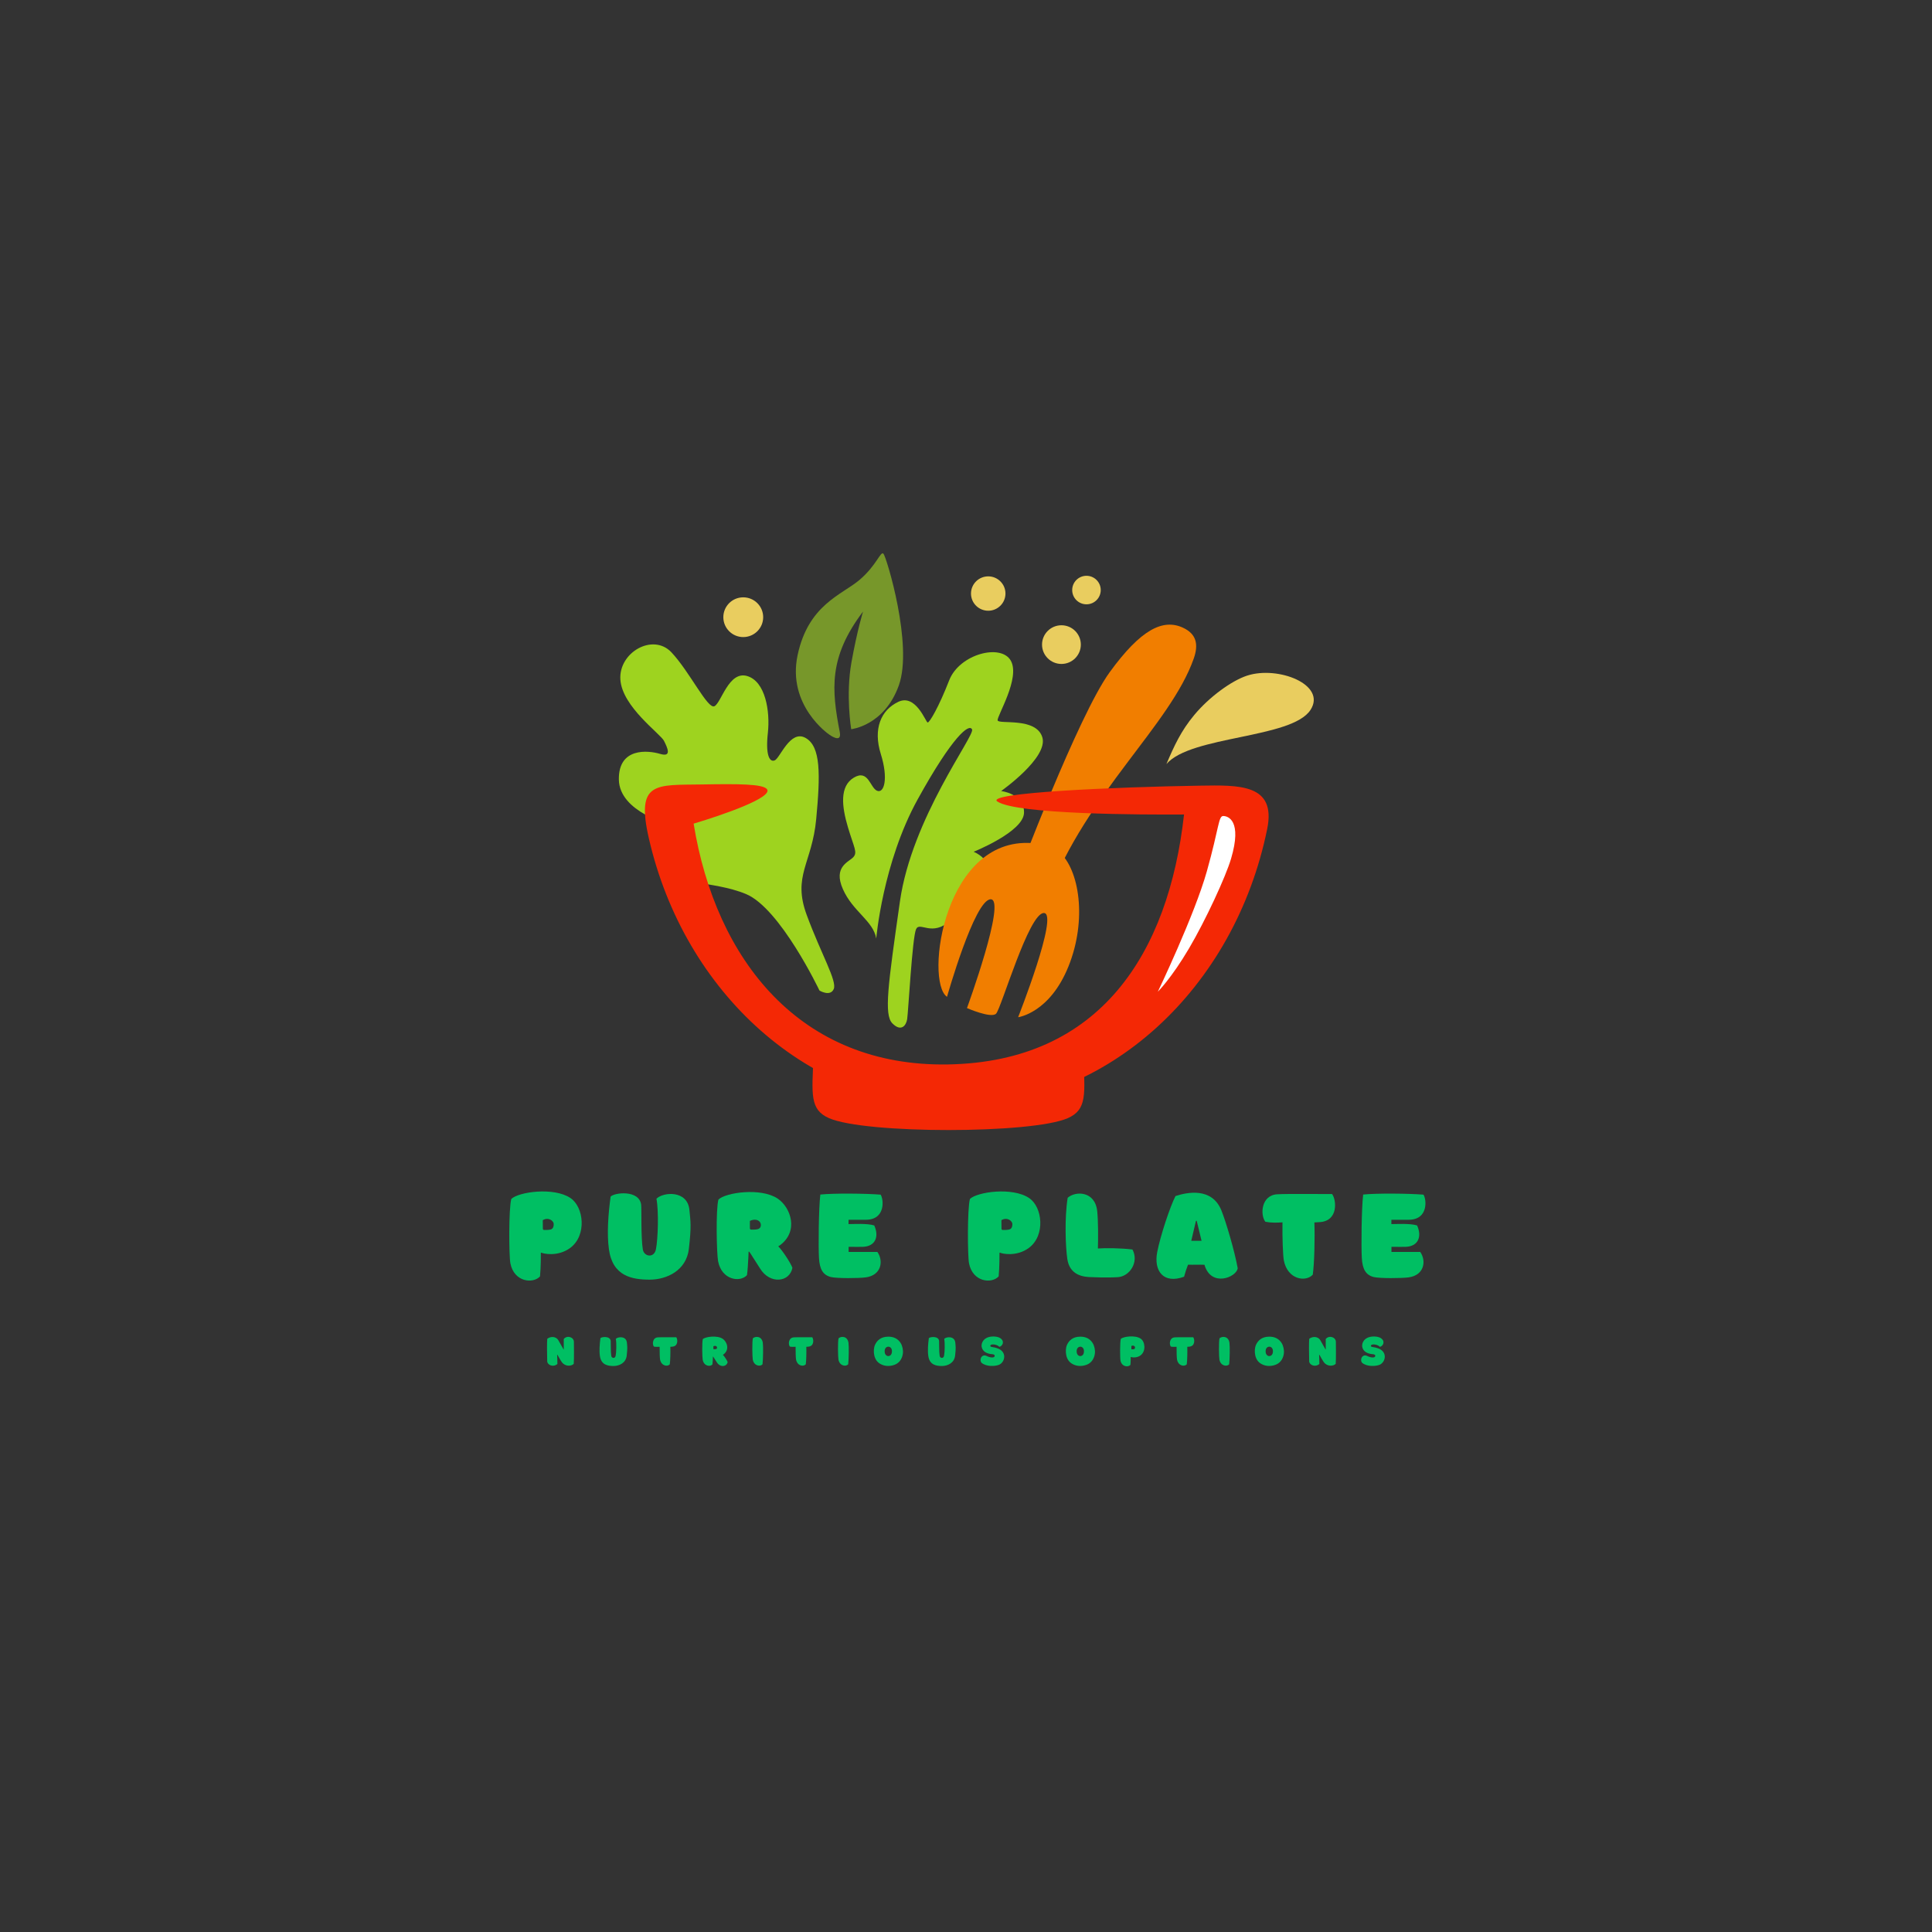 <svg xmlns="http://www.w3.org/2000/svg" xmlns:xlink="http://www.w3.org/1999/xlink" width="500" zoomAndPan="magnify" viewBox="0 0 375 375" height="500" preserveAspectRatio="xMidYMid meet" version="1.0"><rect x="0" y="0" width="375" height="375" fill="#333333" stroke="none"/><defs><g/><clipPath id="4f9006ea42"><path d="M 226.367 130.32 L 254.996 130.32 L 254.996 148.352 L 226.367 148.352 Z M 226.367 130.32 " clip-rule="nonzero"/></clipPath><clipPath id="7dac82e9b9"><path d="M 157.477 205 L 210.754 205 L 210.754 219.34 L 157.477 219.34 Z M 157.477 205 " clip-rule="nonzero"/></clipPath></defs><g fill="#00bf63" fill-opacity="1"><g transform="translate(97.912, 247.941)"><g><path d="M 12.789 -5.738 C 16.031 -8.168 15.398 -13.68 12.82 -15.398 C 9.582 -17.586 2.738 -16.598 1.328 -15.223 C 0.809 -13.262 0.875 -4.184 1.152 -2.738 C 1.863 0.926 5.559 1.281 6.906 -0.195 C 7.082 -1.945 7.066 -4.457 7.066 -4.734 C 7.066 -4.75 7.082 -4.766 7.082 -4.766 C 7.117 -4.781 7.133 -4.781 7.148 -4.797 C 7.164 -4.797 7.164 -4.797 7.18 -4.797 C 7.426 -4.637 10.324 -3.906 12.789 -5.738 Z M 9.562 -10.344 C 9.562 -9.695 9.336 -9.352 8.852 -9.273 C 8.445 -9.191 8.039 -9.207 7.637 -9.207 C 7.57 -9.207 7.457 -9.336 7.457 -9.402 C 7.441 -9.969 7.441 -10.422 7.441 -11.105 C 8.512 -11.754 9.562 -11.008 9.562 -10.344 Z M 9.562 -10.344 "/></g></g></g><g fill="#00bf63" fill-opacity="1"><g transform="translate(117.156, 247.941)"><g><path d="M 16.551 -5.512 C 17.07 -10.035 16.875 -10.828 16.664 -13.051 C 16.309 -17.02 11.523 -16.566 10.262 -15.27 C 10.73 -12.82 10.551 -7.426 10.164 -5.48 C 9.824 -3.695 7.863 -3.988 7.617 -5.414 C 7.23 -7.75 7.391 -13.262 7.293 -14.102 C 6.906 -17.055 2.074 -16.469 1.363 -15.676 C 0.906 -12.32 0.617 -8.398 1.039 -5.445 C 1.75 -0.211 5.559 0.438 8.949 0.438 C 12.32 0.438 16.062 -1.379 16.551 -5.512 Z M 16.551 -5.512 "/></g></g></g><g fill="#00bf63" fill-opacity="1"><g transform="translate(138.392, 247.941)"><g><path d="M 12.66 -6.031 C 12.789 -6.094 12.902 -6.16 13 -6.242 C 16.68 -8.949 15.125 -13.566 12.547 -15.301 C 9.289 -17.473 2.465 -16.484 1.055 -15.109 C 0.52 -13.145 0.715 -4.586 0.988 -3.145 C 1.688 0.52 5.254 1.039 6.598 -0.438 C 6.711 -1.23 6.809 -2.676 6.871 -4.004 C 6.891 -4.344 6.906 -4.684 6.906 -4.977 C 6.938 -4.977 6.988 -4.992 7.02 -5.008 C 7.102 -4.895 7.195 -4.766 7.277 -4.637 C 8.266 -3.078 8.738 -2.367 9.141 -1.719 C 11.055 1.395 14.898 0.957 15.414 -1.863 C 15.059 -2.836 13.422 -5.316 12.66 -6.031 Z M 9.289 -10.18 C 9.289 -9.727 9.062 -9.418 8.559 -9.336 C 8.168 -9.258 7.766 -9.273 7.359 -9.273 C 7.293 -9.273 7.164 -9.402 7.164 -9.465 C 7.148 -10.035 7.164 -10.293 7.164 -10.973 C 8.398 -11.543 9.289 -10.957 9.289 -10.18 Z M 9.289 -10.18 "/></g></g></g><g fill="#00bf63" fill-opacity="1"><g transform="translate(158.073, 247.941)"><g><path d="M 0.891 -3.746 C 1.02 -1.539 1.688 -0.453 3.211 -0.066 C 4.375 0.211 8.609 0.18 9.953 0 C 13.031 -0.406 13.453 -3.211 12.223 -4.945 C 10.488 -4.945 8.754 -4.945 7.02 -4.945 C 6.891 -4.945 6.758 -4.945 6.645 -4.945 C 6.645 -5.285 6.645 -5.578 6.645 -5.934 C 8.152 -5.934 8.641 -5.902 9.465 -5.934 C 11.848 -6.047 12.594 -7.926 11.621 -10.082 C 10.246 -10.52 7.57 -10.344 6.629 -10.344 C 6.629 -10.668 6.629 -10.926 6.629 -11.184 C 8.723 -11.184 9.094 -11.184 9.969 -11.184 C 13.875 -11.184 13.453 -15.203 12.855 -16.062 C 9.969 -16.293 3.859 -16.355 1.152 -16.082 C 0.828 -13.34 0.762 -5.965 0.891 -3.746 Z M 0.891 -3.746 "/></g></g></g><g fill="#00bf63" fill-opacity="1"><g transform="translate(175.242, 247.941)"><g/></g></g><g fill="#00bf63" fill-opacity="1"><g transform="translate(186.934, 247.941)"><g><path d="M 12.789 -5.738 C 16.031 -8.168 15.398 -13.68 12.82 -15.398 C 9.582 -17.586 2.738 -16.598 1.328 -15.223 C 0.809 -13.262 0.875 -4.184 1.152 -2.738 C 1.863 0.926 5.559 1.281 6.906 -0.195 C 7.082 -1.945 7.066 -4.457 7.066 -4.734 C 7.066 -4.75 7.082 -4.766 7.082 -4.766 C 7.117 -4.781 7.133 -4.781 7.148 -4.797 C 7.164 -4.797 7.164 -4.797 7.18 -4.797 C 7.426 -4.637 10.324 -3.906 12.789 -5.738 Z M 9.562 -10.344 C 9.562 -9.695 9.336 -9.352 8.852 -9.273 C 8.445 -9.191 8.039 -9.207 7.637 -9.207 C 7.57 -9.207 7.457 -9.336 7.457 -9.402 C 7.441 -9.969 7.441 -10.422 7.441 -11.105 C 8.512 -11.754 9.562 -11.008 9.562 -10.344 Z M 9.562 -10.344 "/></g></g></g><g fill="#00bf63" fill-opacity="1"><g transform="translate(206.178, 247.941)"><g><path d="M 10.812 -0.047 C 13.082 -0.195 14.945 -2.965 13.633 -5.414 C 11.348 -5.691 8.398 -5.723 6.922 -5.609 C 6.988 -7.637 6.988 -10.941 6.793 -12.855 C 6.355 -16.824 2.547 -16.793 1.055 -15.449 C 0.422 -11.445 0.648 -5.852 0.988 -3.566 C 1.457 -0.391 4.117 -0.047 5.785 -0.047 C 5.785 -0.047 8.527 0.098 10.812 -0.047 Z M 10.812 -0.047 "/></g></g></g><g fill="#00bf63" fill-opacity="1"><g transform="translate(224.368, 247.941)"><g><path d="M 0.242 -4.895 C -0.453 -1.215 1.477 1.328 5.461 -0.129 C 5.691 -0.973 5.949 -1.781 6.227 -2.465 C 7.262 -2.43 8.398 -2.496 9.418 -2.449 C 10.699 1.992 15.645 -0.016 15.871 -1.781 C 15.254 -5.188 13.566 -10.895 12.691 -13.031 C 10.844 -17.539 6.016 -16.52 3.793 -15.789 C 2.754 -13.762 0.875 -8.152 0.242 -4.895 Z M 6.855 -7.102 C 7.164 -8.43 7.473 -9.695 7.766 -10.973 C 7.812 -10.973 7.863 -10.973 7.91 -10.992 C 8.219 -9.695 8.543 -8.414 8.852 -7.102 C 8.188 -7.102 7.555 -7.102 6.855 -7.102 Z M 6.855 -7.102 "/></g></g></g><g fill="#00bf63" fill-opacity="1"><g transform="translate(243.983, 247.941)"><g><path d="M 14.574 -16.176 C 12.727 -16.16 5.934 -16.258 3.891 -16.129 C 0.809 -15.934 0.582 -12.141 1.621 -10.797 C 2.676 -10.586 3.859 -10.602 4.945 -10.684 C 4.895 -7.586 5.043 -4.23 5.203 -3.324 C 5.918 0.438 9.465 0.973 10.828 -0.535 C 11.137 -2.754 11.25 -7.652 11.137 -10.668 C 11.219 -10.668 11.621 -10.699 12.191 -10.73 C 15.82 -10.957 15.434 -15.043 14.574 -16.176 Z M 14.574 -16.176 "/></g></g></g><g fill="#00bf63" fill-opacity="1"><g transform="translate(263.437, 247.941)"><g><path d="M 0.891 -3.746 C 1.02 -1.539 1.688 -0.453 3.211 -0.066 C 4.375 0.211 8.609 0.18 9.953 0 C 13.031 -0.406 13.453 -3.211 12.223 -4.945 C 10.488 -4.945 8.754 -4.945 7.02 -4.945 C 6.891 -4.945 6.758 -4.945 6.645 -4.945 C 6.645 -5.285 6.645 -5.578 6.645 -5.934 C 8.152 -5.934 8.641 -5.902 9.465 -5.934 C 11.848 -6.047 12.594 -7.926 11.621 -10.082 C 10.246 -10.52 7.57 -10.344 6.629 -10.344 C 6.629 -10.668 6.629 -10.926 6.629 -11.184 C 8.723 -11.184 9.094 -11.184 9.969 -11.184 C 13.875 -11.184 13.453 -15.203 12.855 -16.062 C 9.969 -16.293 3.859 -16.355 1.152 -16.082 C 0.828 -13.34 0.762 -5.965 0.891 -3.746 Z M 0.891 -3.746 "/></g></g></g><g fill="#00bf63" fill-opacity="1"><g transform="translate(105.878, 264.993)"><g><path d="M 3.547 -3.059 C 3.543 -3.051 3.531 -3.051 3.523 -3.047 C 3.504 -3.086 3.477 -3.121 3.453 -3.164 C 3.062 -3.855 2.879 -4.203 2.504 -4.84 C 1.984 -5.719 0.859 -5.57 0.344 -5.129 C 0.277 -4.488 0.293 -2.105 0.336 -0.762 C 0.359 -0.109 1.418 0.488 2.312 -0.238 C 2.328 -1.016 2.277 -1.383 2.262 -2.035 C 2.273 -2.035 2.289 -2.039 2.301 -2.039 C 2.324 -2.008 2.352 -1.98 2.367 -1.949 C 2.492 -1.75 2.867 -1.023 3.172 -0.605 C 3.84 0.305 5.016 0.203 5.484 -0.266 C 5.566 -1.367 5.516 -3.867 5.516 -4.531 C 5.516 -5.449 4.211 -5.898 3.547 -5.09 C 3.547 -4.34 3.547 -3.793 3.547 -3.059 Z M 3.547 -3.059 "/></g></g></g><g fill="#00bf63" fill-opacity="1"><g transform="translate(116.088, 264.993)"><g><path d="M 5.555 -1.848 C 5.727 -3.367 5.664 -3.633 5.594 -4.379 C 5.473 -5.711 3.867 -5.559 3.441 -5.125 C 3.602 -4.305 3.543 -2.492 3.41 -1.84 C 3.297 -1.242 2.637 -1.34 2.559 -1.816 C 2.426 -2.602 2.48 -4.449 2.449 -4.734 C 2.316 -5.723 0.695 -5.527 0.457 -5.262 C 0.305 -4.133 0.207 -2.816 0.348 -1.828 C 0.586 -0.07 1.867 0.148 3.004 0.148 C 4.133 0.148 5.391 -0.461 5.555 -1.848 Z M 5.555 -1.848 "/></g></g></g><g fill="#00bf63" fill-opacity="1"><g transform="translate(126.374, 264.993)"><g><path d="M 4.891 -5.43 C 4.27 -5.422 1.992 -5.457 1.305 -5.414 C 0.273 -5.348 0.195 -4.074 0.543 -3.621 C 0.898 -3.551 1.293 -3.559 1.66 -3.586 C 1.645 -2.547 1.691 -1.418 1.746 -1.113 C 1.984 0.148 3.176 0.328 3.633 -0.18 C 3.738 -0.926 3.773 -2.566 3.738 -3.578 C 3.766 -3.578 3.898 -3.59 4.09 -3.602 C 5.309 -3.676 5.18 -5.047 4.891 -5.43 Z M 4.891 -5.43 "/></g></g></g><g fill="#00bf63" fill-opacity="1"><g transform="translate(136.062, 264.993)"><g><path d="M 4.25 -2.023 C 4.293 -2.047 4.328 -2.066 4.363 -2.094 C 5.598 -3.004 5.074 -4.555 4.211 -5.137 C 3.117 -5.863 0.828 -5.531 0.355 -5.07 C 0.176 -4.41 0.238 -1.539 0.332 -1.055 C 0.566 0.176 1.762 0.348 2.215 -0.148 C 2.254 -0.414 2.285 -0.898 2.305 -1.344 C 2.312 -1.457 2.316 -1.57 2.316 -1.672 C 2.328 -1.672 2.344 -1.676 2.355 -1.68 C 2.383 -1.645 2.414 -1.598 2.441 -1.555 C 2.773 -1.035 2.934 -0.793 3.066 -0.578 C 3.711 0.469 5 0.32 5.172 -0.625 C 5.055 -0.953 4.504 -1.785 4.25 -2.023 Z M 3.117 -3.418 C 3.117 -3.266 3.039 -3.16 2.871 -3.133 C 2.742 -3.105 2.605 -3.113 2.469 -3.113 C 2.449 -3.113 2.406 -3.156 2.406 -3.176 C 2.398 -3.367 2.406 -3.453 2.406 -3.684 C 2.816 -3.875 3.117 -3.676 3.117 -3.418 Z M 3.117 -3.418 "/></g></g></g><g fill="#00bf63" fill-opacity="1"><g transform="translate(145.826, 264.993)"><g><path d="M 2.234 -4.375 C 2.035 -5.68 0.816 -5.68 0.309 -5.234 C 0.137 -4.57 0.195 -1.566 0.289 -1.082 C 0.527 0.141 1.719 0.32 2.176 -0.176 C 2.301 -1.09 2.332 -3.723 2.234 -4.375 Z M 2.234 -4.375 "/></g></g></g><g fill="#00bf63" fill-opacity="1"><g transform="translate(152.767, 264.993)"><g><path d="M 4.891 -5.43 C 4.27 -5.422 1.992 -5.457 1.305 -5.414 C 0.273 -5.348 0.195 -4.074 0.543 -3.621 C 0.898 -3.551 1.293 -3.559 1.66 -3.586 C 1.645 -2.547 1.691 -1.418 1.746 -1.113 C 1.984 0.148 3.176 0.328 3.633 -0.18 C 3.738 -0.926 3.773 -2.566 3.738 -3.578 C 3.766 -3.578 3.898 -3.59 4.09 -3.602 C 5.309 -3.676 5.18 -5.047 4.891 -5.43 Z M 4.891 -5.43 "/></g></g></g><g fill="#00bf63" fill-opacity="1"><g transform="translate(162.455, 264.993)"><g><path d="M 2.234 -4.375 C 2.035 -5.68 0.816 -5.68 0.309 -5.234 C 0.137 -4.57 0.195 -1.566 0.289 -1.082 C 0.527 0.141 1.719 0.32 2.176 -0.176 C 2.301 -1.09 2.332 -3.723 2.234 -4.375 Z M 2.234 -4.375 "/></g></g></g><g fill="#00bf63" fill-opacity="1"><g transform="translate(169.396, 264.993)"><g><path d="M 3.008 -5.547 C 1.512 -5.543 0.789 -4.727 0.445 -3.961 C 0.191 -3.398 0.148 -2.594 0.309 -1.895 C 0.48 -1.148 0.875 -0.566 1.566 -0.211 C 2.289 0.164 3.059 0.223 3.84 0.031 C 4.809 -0.195 5.445 -0.793 5.738 -1.742 C 5.957 -2.457 5.898 -3.164 5.641 -3.863 C 5.477 -4.293 4.863 -5.559 3.008 -5.547 Z M 3.035 -3.602 C 3.422 -3.602 3.77 -3.246 3.73 -2.633 C 3.699 -2.02 3.344 -1.797 3.059 -1.777 C 2.773 -1.758 2.355 -1.98 2.316 -2.609 C 2.273 -3.258 2.633 -3.602 3.035 -3.602 Z M 3.035 -3.602 "/></g></g></g><g fill="#00bf63" fill-opacity="1"><g transform="translate(179.83, 264.993)"><g><path d="M 5.555 -1.848 C 5.727 -3.367 5.664 -3.633 5.594 -4.379 C 5.473 -5.711 3.867 -5.559 3.441 -5.125 C 3.602 -4.305 3.543 -2.492 3.41 -1.84 C 3.297 -1.242 2.637 -1.34 2.559 -1.816 C 2.426 -2.602 2.48 -4.449 2.449 -4.734 C 2.316 -5.723 0.695 -5.527 0.457 -5.262 C 0.305 -4.133 0.207 -2.816 0.348 -1.828 C 0.586 -0.07 1.867 0.148 3.004 0.148 C 4.133 0.148 5.391 -0.461 5.555 -1.848 Z M 5.555 -1.848 "/></g></g></g><g fill="#00bf63" fill-opacity="1"><g transform="translate(190.116, 264.993)"><g><path d="M 3.973 -3.062 C 3.773 -3.184 3.258 -3.426 2.465 -3.531 C 2.188 -3.57 2.105 -3.641 2.105 -3.758 C 2.117 -4.238 3.449 -4.059 3.848 -3.57 C 4.473 -3.715 4.973 -4.641 4.02 -5.27 C 3.551 -5.582 2.559 -5.672 1.84 -5.477 C 0.531 -5.129 0.348 -4.059 0.418 -3.602 C 0.586 -2.578 1.57 -2.215 2.453 -2.148 C 2.859 -2.121 3.004 -1.965 2.941 -1.746 C 2.855 -1.414 2.137 -1.426 1.371 -1.805 C 0.484 -2.246 -0.125 -1.133 0.402 -0.469 C 1.383 0.336 3.066 0.203 3.785 -0.086 C 4.809 -0.508 5.352 -2.207 3.973 -3.062 Z M 3.973 -3.062 "/></g></g></g><g fill="#00bf63" fill-opacity="1"><g transform="translate(199.581, 264.993)"><g/></g></g><g fill="#00bf63" fill-opacity="1"><g transform="translate(206.663, 264.993)"><g><path d="M 3.008 -5.547 C 1.512 -5.543 0.789 -4.727 0.445 -3.961 C 0.191 -3.398 0.148 -2.594 0.309 -1.895 C 0.48 -1.148 0.875 -0.566 1.566 -0.211 C 2.289 0.164 3.059 0.223 3.84 0.031 C 4.809 -0.195 5.445 -0.793 5.738 -1.742 C 5.957 -2.457 5.898 -3.164 5.641 -3.863 C 5.477 -4.293 4.863 -5.559 3.008 -5.547 Z M 3.035 -3.602 C 3.422 -3.602 3.77 -3.246 3.73 -2.633 C 3.699 -2.02 3.344 -1.797 3.059 -1.777 C 2.773 -1.758 2.355 -1.98 2.316 -2.609 C 2.273 -3.258 2.633 -3.602 3.035 -3.602 Z M 3.035 -3.602 "/></g></g></g><g fill="#00bf63" fill-opacity="1"><g transform="translate(217.097, 264.993)"><g><path d="M 4.293 -1.926 C 5.379 -2.742 5.168 -4.59 4.305 -5.168 C 3.215 -5.902 0.918 -5.57 0.445 -5.109 C 0.273 -4.449 0.293 -1.402 0.387 -0.918 C 0.625 0.309 1.867 0.43 2.316 -0.066 C 2.379 -0.652 2.371 -1.496 2.371 -1.59 C 2.371 -1.594 2.379 -1.598 2.379 -1.598 C 2.387 -1.605 2.395 -1.605 2.398 -1.609 C 2.406 -1.609 2.406 -1.609 2.41 -1.609 C 2.492 -1.555 3.465 -1.312 4.293 -1.926 Z M 3.211 -3.469 C 3.211 -3.254 3.133 -3.141 2.969 -3.113 C 2.836 -3.086 2.699 -3.09 2.562 -3.09 C 2.539 -3.09 2.504 -3.133 2.504 -3.156 C 2.496 -3.344 2.496 -3.496 2.496 -3.727 C 2.855 -3.945 3.211 -3.695 3.211 -3.469 Z M 3.211 -3.469 "/></g></g></g><g fill="#00bf63" fill-opacity="1"><g transform="translate(226.714, 264.993)"><g><path d="M 4.891 -5.43 C 4.27 -5.422 1.992 -5.457 1.305 -5.414 C 0.273 -5.348 0.195 -4.074 0.543 -3.621 C 0.898 -3.551 1.293 -3.559 1.66 -3.586 C 1.645 -2.547 1.691 -1.418 1.746 -1.113 C 1.984 0.148 3.176 0.328 3.633 -0.18 C 3.738 -0.926 3.773 -2.566 3.738 -3.578 C 3.766 -3.578 3.898 -3.59 4.09 -3.602 C 5.309 -3.676 5.18 -5.047 4.891 -5.43 Z M 4.891 -5.43 "/></g></g></g><g fill="#00bf63" fill-opacity="1"><g transform="translate(236.402, 264.993)"><g><path d="M 2.234 -4.375 C 2.035 -5.68 0.816 -5.68 0.309 -5.234 C 0.137 -4.57 0.195 -1.566 0.289 -1.082 C 0.527 0.141 1.719 0.32 2.176 -0.176 C 2.301 -1.09 2.332 -3.723 2.234 -4.375 Z M 2.234 -4.375 "/></g></g></g><g fill="#00bf63" fill-opacity="1"><g transform="translate(243.343, 264.993)"><g><path d="M 3.008 -5.547 C 1.512 -5.543 0.789 -4.727 0.445 -3.961 C 0.191 -3.398 0.148 -2.594 0.309 -1.895 C 0.48 -1.148 0.875 -0.566 1.566 -0.211 C 2.289 0.164 3.059 0.223 3.84 0.031 C 4.809 -0.195 5.445 -0.793 5.738 -1.742 C 5.957 -2.457 5.898 -3.164 5.641 -3.863 C 5.477 -4.293 4.863 -5.559 3.008 -5.547 Z M 3.035 -3.602 C 3.422 -3.602 3.77 -3.246 3.73 -2.633 C 3.699 -2.02 3.344 -1.797 3.059 -1.777 C 2.773 -1.758 2.355 -1.98 2.316 -2.609 C 2.273 -3.258 2.633 -3.602 3.035 -3.602 Z M 3.035 -3.602 "/></g></g></g><g fill="#00bf63" fill-opacity="1"><g transform="translate(253.776, 264.993)"><g><path d="M 3.547 -3.059 C 3.543 -3.051 3.531 -3.051 3.523 -3.047 C 3.504 -3.086 3.477 -3.121 3.453 -3.164 C 3.062 -3.855 2.879 -4.203 2.504 -4.84 C 1.984 -5.719 0.859 -5.57 0.344 -5.129 C 0.277 -4.488 0.293 -2.105 0.336 -0.762 C 0.359 -0.109 1.418 0.488 2.312 -0.238 C 2.328 -1.016 2.277 -1.383 2.262 -2.035 C 2.273 -2.035 2.289 -2.039 2.301 -2.039 C 2.324 -2.008 2.352 -1.98 2.367 -1.949 C 2.492 -1.75 2.867 -1.023 3.172 -0.605 C 3.84 0.305 5.016 0.203 5.484 -0.266 C 5.566 -1.367 5.516 -3.867 5.516 -4.531 C 5.516 -5.449 4.211 -5.898 3.547 -5.09 C 3.547 -4.34 3.547 -3.793 3.547 -3.059 Z M 3.547 -3.059 "/></g></g></g><g fill="#00bf63" fill-opacity="1"><g transform="translate(263.986, 264.993)"><g><path d="M 3.973 -3.062 C 3.773 -3.184 3.258 -3.426 2.465 -3.531 C 2.188 -3.57 2.105 -3.641 2.105 -3.758 C 2.117 -4.238 3.449 -4.059 3.848 -3.57 C 4.473 -3.715 4.973 -4.641 4.02 -5.27 C 3.551 -5.582 2.559 -5.672 1.84 -5.477 C 0.531 -5.129 0.348 -4.059 0.418 -3.602 C 0.586 -2.578 1.57 -2.215 2.453 -2.148 C 2.859 -2.121 3.004 -1.965 2.941 -1.746 C 2.855 -1.414 2.137 -1.426 1.371 -1.805 C 0.484 -2.246 -0.125 -1.133 0.402 -0.469 C 1.383 0.336 3.066 0.203 3.785 -0.086 C 4.809 -0.508 5.352 -2.207 3.973 -3.062 Z M 3.973 -3.062 "/></g></g></g><path fill="#9ed31f" d="M 170.078 182.164 C 170.078 182.164 171.332 167.461 178.121 155.152 C 184.914 142.848 188.152 140.34 188.68 141.594 C 189.203 142.848 176.973 158.805 174.676 174.965 C 172.375 191.137 171.539 196.977 173.215 198.641 C 174.879 200.312 175.875 199.113 176.082 197.812 C 176.293 196.504 177.078 181.906 177.812 180.344 C 178.539 178.773 180.891 181.961 184.551 178.617 C 188.207 175.281 191.785 169.18 191.5 167.723 C 191.211 166.262 188.988 165.324 188.988 165.324 C 188.988 165.324 198.66 161.461 198.762 157.766 C 198.863 154.059 194.32 153.539 194.32 153.539 C 194.32 153.539 203.516 147.074 202.316 143.109 C 201.113 139.145 193.801 140.656 193.641 139.82 C 193.484 138.984 198.082 131.637 196.203 128.246 C 194.32 124.855 186.223 126.938 184.234 132.055 C 182.25 137.164 180.418 140.293 180.055 140.238 C 179.691 140.184 177.758 134.609 174.359 136.227 C 170.961 137.84 169.445 141.492 170.961 146.34 C 172.48 151.188 171.594 154.059 170.234 153.484 C 168.875 152.906 168.562 149.258 165.742 150.93 C 162.922 152.602 163.387 156.559 164.586 160.578 C 165.789 164.59 166.469 165.426 165.637 166.363 C 164.801 167.305 161.664 168.188 163.602 172.57 C 165.527 176.953 169.5 178.727 170.078 182.164 " fill-opacity="1" fill-rule="evenodd"/><path fill="#f17e00" d="M 197.402 170.332 C 197.402 170.332 209.312 138.828 215.383 130.484 C 221.441 122.145 225.723 120.055 229.594 121.828 C 232.223 123.035 232.672 125.062 231.711 127.812 C 227.176 140.727 211.012 153.82 203.375 173.879 L 197.402 170.332 " fill-opacity="1" fill-rule="evenodd"/><path fill="#f17e00" d="M 183.816 193.484 C 183.816 193.484 189.148 174.605 192.285 174.551 C 195.418 174.5 187.688 195.668 187.688 195.668 C 187.688 195.668 192.34 197.703 193.328 196.766 C 194.32 195.828 199.703 177.109 202.633 177.215 C 205.555 177.316 197.617 197.441 197.617 197.441 C 197.617 197.441 203.73 196.664 207.387 187.586 C 211.043 178.516 209.496 168.793 205.609 165.371 C 204.621 164.504 203.02 163.961 201.195 163.73 C 183.23 161.477 179.43 190.496 183.816 193.484 " fill-opacity="1" fill-rule="evenodd"/><g clip-path="url(#4f9006ea42)"><path fill="#e9cd5f" d="M 231.789 138.797 C 234.719 135.262 239.062 132.125 242.035 131.148 C 248.055 129.168 257.562 132.883 254.363 137.801 C 250.73 143.383 231.141 142.762 226.402 148.305 C 227.895 144.781 229.246 141.848 231.789 138.797 " fill-opacity="1" fill-rule="evenodd"/></g><path fill="#77972a" d="M 160.883 142.531 C 160.883 142.531 152.73 136.949 154.816 127.152 C 156.91 117.344 163.387 115.469 166.785 112.598 C 170.18 109.734 170.914 106.863 171.484 107.488 C 172.059 108.109 177.273 125.219 174.461 133.039 C 171.656 140.867 165.219 141.539 165.219 141.539 C 165.219 141.539 164.121 134.973 165.266 128.555 C 166.422 122.145 167.52 118.699 167.52 118.699 C 160.82 127.539 161.395 133.812 163 142.113 C 163.457 144.48 160.883 142.531 160.883 142.531 " fill-opacity="1" fill-rule="evenodd"/><path fill="#9ed31f" d="M 159.059 192.262 C 159.059 192.262 151.461 176.285 144.777 173.523 C 138.094 170.766 130.266 172.027 128.188 167.547 C 126.117 163.062 130.145 160.074 130.145 160.074 C 130.145 160.074 120.238 157.652 120.121 151.332 C 120.012 145.008 125.824 145.641 128.133 146.332 C 130.438 147.016 129.57 145.18 128.883 143.801 C 128.188 142.422 120.762 137.195 120.414 131.906 C 120.066 126.613 126.75 122.824 130.32 126.613 C 133.891 130.406 137.352 137.707 138.668 137.078 C 139.996 136.445 141.434 130.18 145.004 131.211 C 148.574 132.246 149.5 138.055 149.043 142.25 C 148.574 146.449 149.324 147.996 150.359 147.594 C 151.402 147.191 153.363 141.562 156.355 143.227 C 159.352 144.898 159.23 150.352 158.426 158.977 C 157.621 167.602 153.766 169.961 156.586 177.605 C 159.406 185.246 162.52 190.426 161.824 191.98 C 161.137 193.523 159.059 192.262 159.059 192.262 " fill-opacity="1" fill-rule="evenodd"/><path fill="#f42805" d="M 136.27 152.262 C 143.25 152.137 148.047 152.152 148.859 153.168 C 150.125 154.754 140.543 158.102 134.633 159.867 C 138.922 186.32 155.297 207.141 184.09 206.605 C 213.492 206.059 226.812 185.121 229.82 158.094 C 221.812 158.148 197.34 158.094 193.586 155.57 C 191.074 153.879 216.398 152.75 232.934 152.496 C 240.516 152.379 247.738 152.141 245.969 160.871 C 239.695 191.758 215.121 214.812 185.75 214.812 C 156.98 214.812 132.801 192.68 125.945 162.73 C 123.391 151.605 127.277 152.41 136.27 152.262 " fill-opacity="1" fill-rule="evenodd"/><g clip-path="url(#7dac82e9b9)"><path fill="#f42805" d="M 157.906 205.004 C 157.598 212.352 157.129 215.379 160.914 217.035 C 167.922 220.109 200.254 220.109 207.254 217.035 C 211.035 215.379 210.578 212.352 210.27 205.004 L 183.711 208.969 L 157.906 205.004 " fill-opacity="1" fill-rule="evenodd"/></g><path fill="#ffffff" d="M 224.734 192.492 C 224.734 192.492 231.836 177.68 234.246 169.133 C 236.645 160.578 236.488 158.387 237.43 158.387 C 238.367 158.387 241.141 159.27 238.945 166.68 C 237.895 170.227 233.961 178.703 230.801 184.062 C 227.363 189.898 224.734 192.492 224.734 192.492 " fill-opacity="1" fill-rule="evenodd"/><path fill="#e9cd5f" d="M 191.816 111.871 C 193.656 111.871 195.16 113.363 195.16 115.207 C 195.16 117.051 193.656 118.543 191.816 118.543 C 189.969 118.543 188.469 117.051 188.469 115.207 C 188.469 113.363 189.969 111.871 191.816 111.871 Z M 206.027 121.363 C 208.105 121.363 209.789 123.043 209.789 125.117 C 209.789 127.191 208.105 128.871 206.027 128.871 C 203.949 128.871 202.258 127.191 202.258 125.117 C 202.258 123.043 203.949 121.363 206.027 121.363 Z M 210.887 111.762 C 212.41 111.762 213.652 113 213.652 114.527 C 213.652 116.059 212.41 117.297 210.887 117.297 C 209.352 117.297 208.113 116.059 208.113 114.527 C 208.113 113 209.352 111.762 210.887 111.762 Z M 144.262 115.941 C 146.402 115.941 148.133 117.668 148.133 119.797 C 148.133 121.922 146.402 123.656 144.262 123.656 C 142.129 123.656 140.398 121.922 140.398 119.797 C 140.398 117.668 142.129 115.941 144.262 115.941 " fill-opacity="1" fill-rule="evenodd"/></svg>